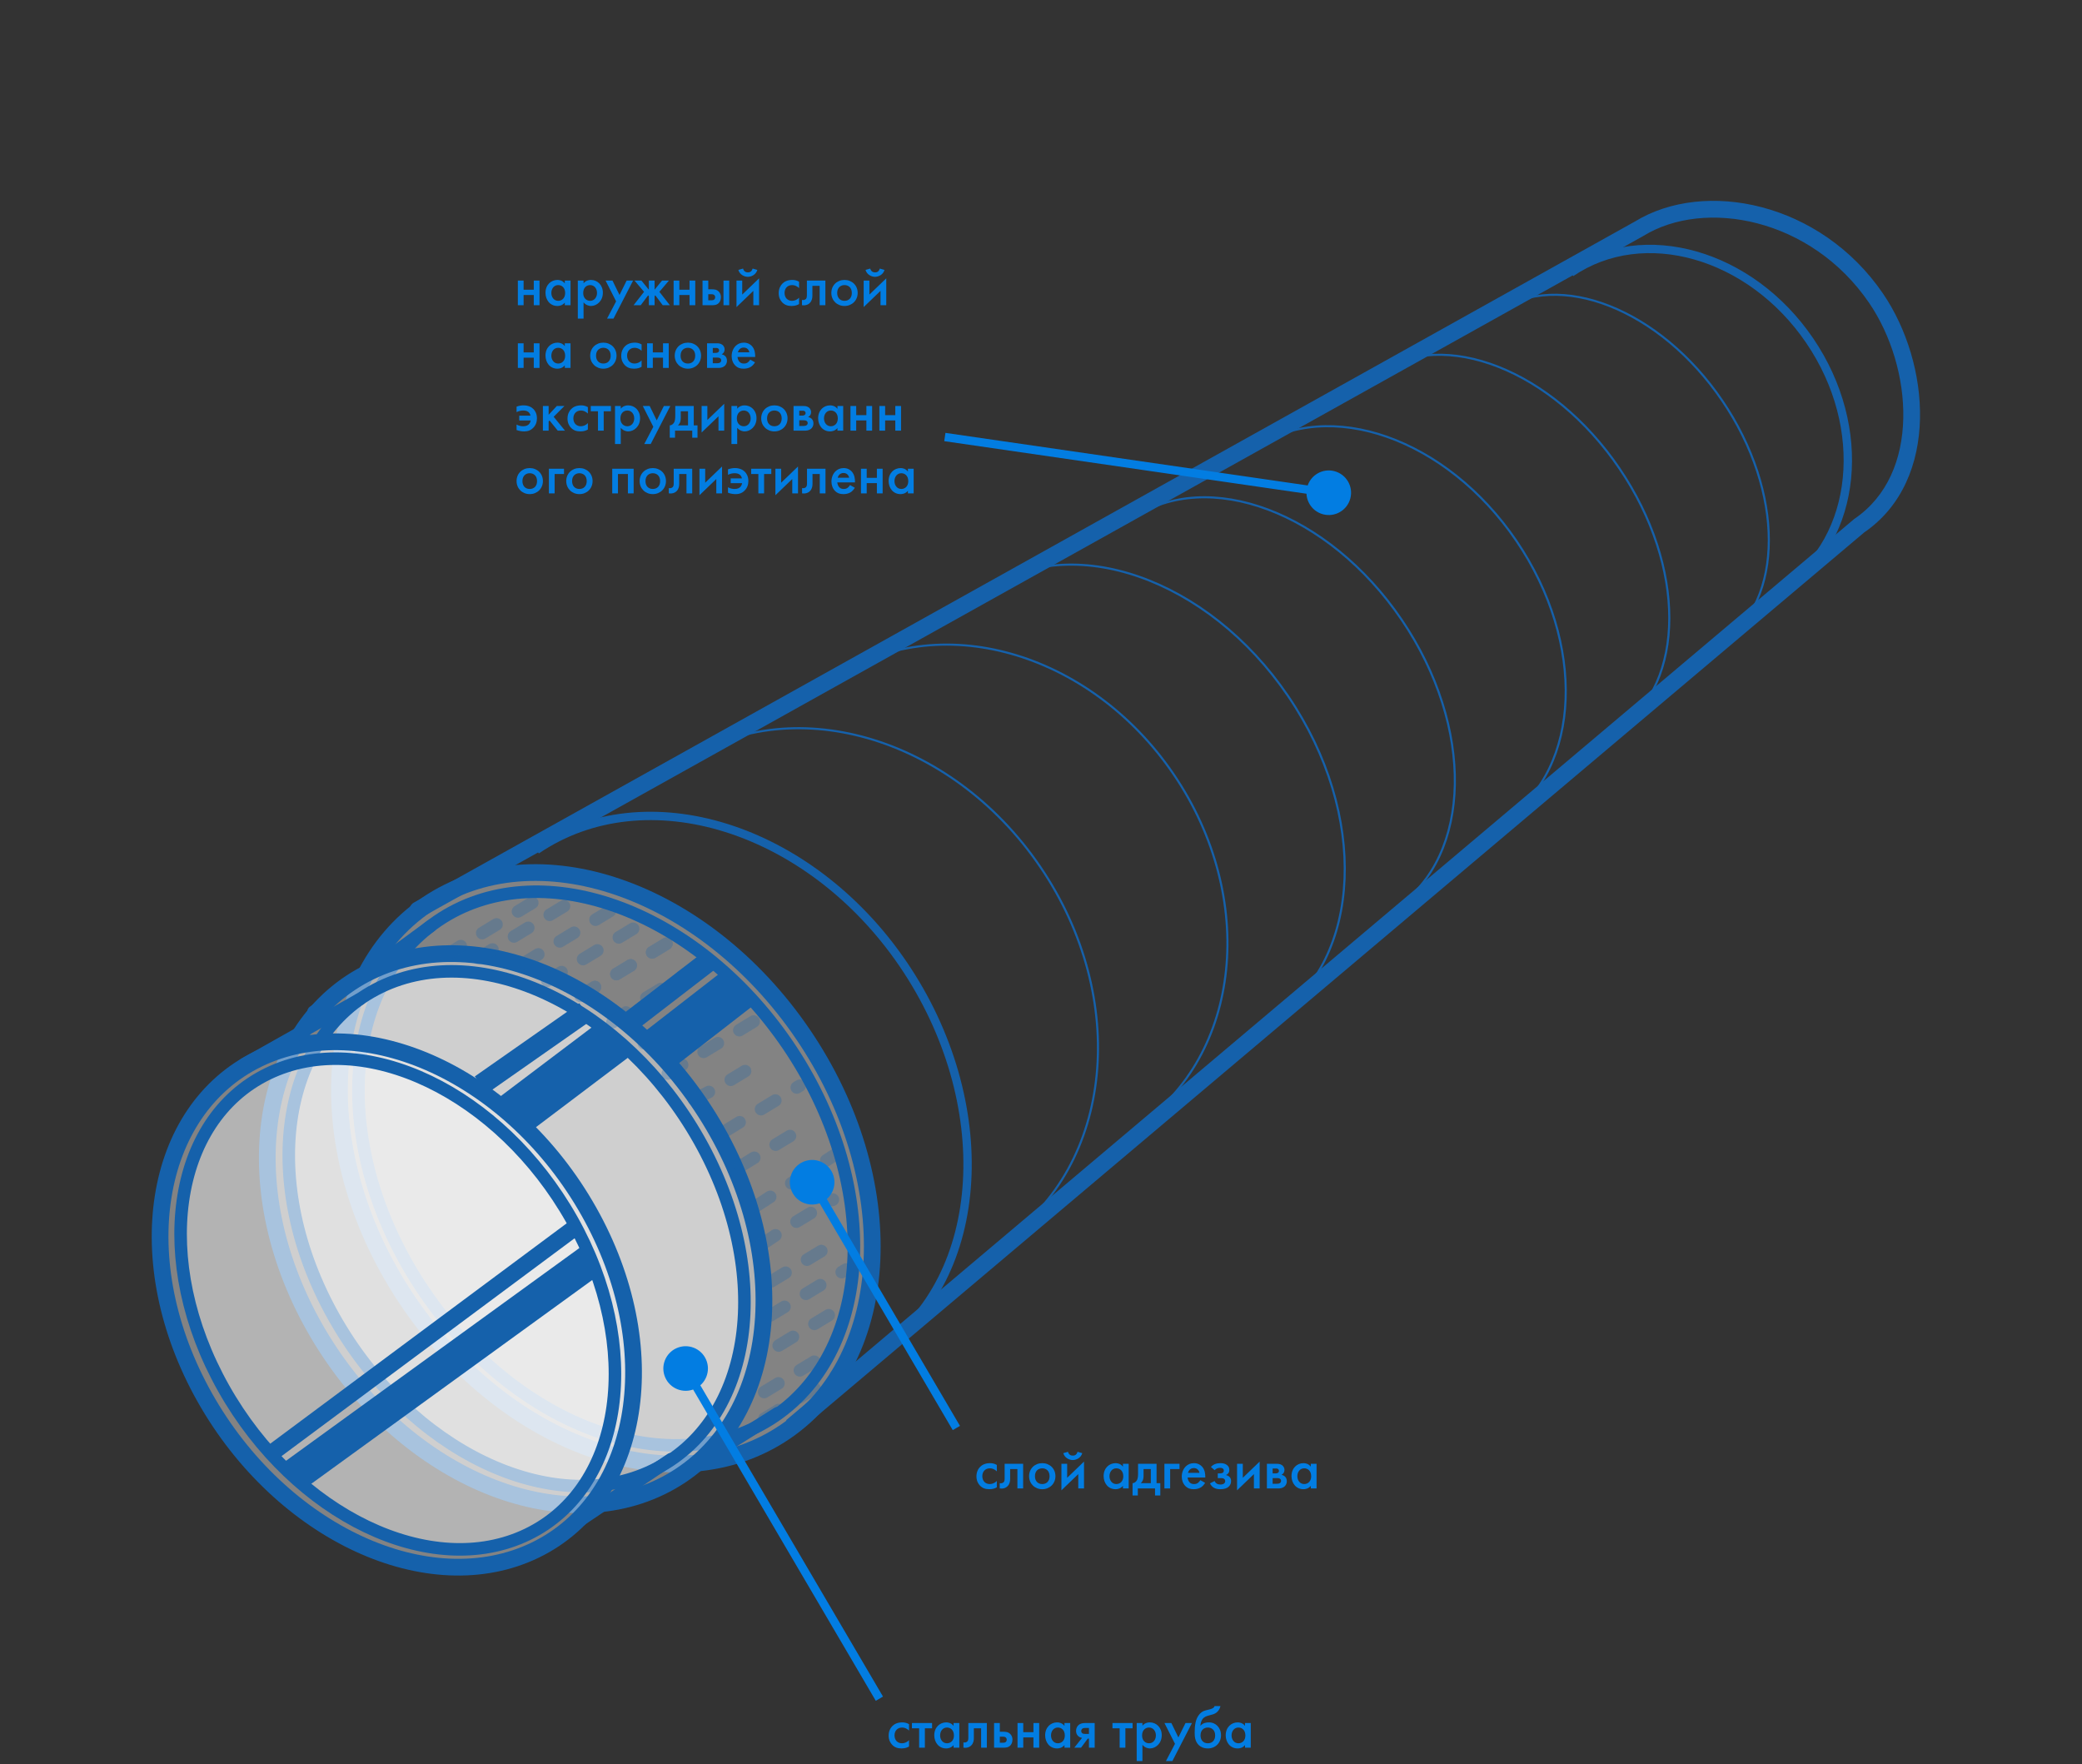 <svg width="498" height="422" viewBox="0 0 498 422" fill="none" xmlns="http://www.w3.org/2000/svg">
<rect x="0" y="0" width="498" height="422" fill="#333333" stroke="none"/>
<path d="M187.802 342.46C213.834 324.75 215.739 282.172 192.056 247.36C168.373 212.548 128.07 198.684 102.038 216.394C76.005 234.104 74.101 276.682 97.784 311.494C121.467 346.306 161.769 360.17 187.802 342.46Z" fill="#FBFBFB" fill-opacity="0.4" stroke="#1561AB" stroke-width="4" stroke-miterlimit="10"/>
<path d="M185.291 338.725C209.286 322.401 210.695 282.648 188.44 249.933C166.184 217.219 128.69 203.932 104.695 220.256C80.7 236.58 79.291 276.333 101.546 309.048C123.802 341.762 161.296 355.049 185.291 338.725Z" stroke="#1561AB" stroke-width="3" stroke-miterlimit="10"/>
<path d="M158.069 355.619C184.678 342.723 190.695 304.68 171.509 270.647C152.323 236.614 115.2 219.479 88.591 232.375C61.983 245.271 55.966 283.314 75.152 317.347C94.337 351.38 131.461 368.515 158.069 355.619Z" fill="#FBFBFB" fill-opacity="0.4" stroke="#1561AB" stroke-width="4" stroke-miterlimit="10"/>
<path d="M156.147 351.669C180.272 339.977 185.244 304.626 167.252 272.711C149.26 240.796 115.117 224.402 90.992 236.094C66.867 247.786 61.896 283.137 79.888 315.052C97.88 346.968 132.022 363.362 156.147 351.669Z" fill="#FBFBFB" fill-opacity="0.4" stroke="#1561AB" stroke-width="3" stroke-miterlimit="10"/>
<path d="M128.032 370.741C153.397 358.448 159.133 322.184 140.844 289.742C122.555 257.3 87.167 240.966 61.802 253.259C36.438 265.552 30.702 301.816 48.991 334.258C67.28 366.7 102.668 383.034 128.032 370.741Z" fill="#FBFBFB" fill-opacity="0.4" stroke="#1561AB" stroke-width="4" stroke-miterlimit="10"/>
<path d="M126.2 366.976C149.197 355.831 153.937 322.132 136.786 291.709C119.635 261.285 87.088 245.658 64.091 256.803C41.094 267.949 36.354 301.647 53.505 332.071C70.656 362.494 103.203 378.122 126.2 366.976Z" fill="#FBFBFB" fill-opacity="0.4" stroke="#1561AB" stroke-width="3" stroke-miterlimit="10"/>
<path d="M70.651 347.762L67.413 350.11L72.11 356.586L75.348 354.238L70.651 347.762ZM140.848 306.738L144.086 304.39L139.39 297.914L136.151 300.262L140.848 306.738ZM75.348 354.238L140.848 306.738L136.151 300.262L70.651 347.762L75.348 354.238Z" fill="#1561AB"/>
<mask id="mask0_134_2322" style="mask-type:alpha" maskUnits="userSpaceOnUse" x="89" y="209" width="132" height="142">
<path d="M200.278 343.346C224.916 327.987 224.561 287.15 199.485 252.136C174.409 217.121 134.109 201.187 109.471 216.547C84.834 231.906 85.189 272.742 110.264 307.757C135.34 342.772 175.641 358.706 200.278 343.346Z" fill="#FBFBFB" fill-opacity="0.26" stroke="#1561AB" stroke-width="3" stroke-miterlimit="10"/>
</mask>
<g mask="url(#mask0_134_2322)">
<path d="M106.795 228.357L117.327 221.973L127.86 215.59" stroke="#1561AB" stroke-width="3" stroke-linecap="round" stroke-linejoin="round" stroke-dasharray="4 6"/>
<path d="M114.382 229.167L124.914 222.783L135.447 216.4" stroke="#1561AB" stroke-width="3" stroke-linecap="round" stroke-linejoin="round" stroke-dasharray="4 6"/>
<path d="M125.341 230.337L135.873 223.954L146.406 217.571" stroke="#1561AB" stroke-width="3" stroke-linecap="round" stroke-linejoin="round" stroke-dasharray="4 6"/>
<path d="M130.912 234.572L141.444 228.189L151.977 221.806" stroke="#1561AB" stroke-width="3" stroke-linecap="round" stroke-linejoin="round" stroke-dasharray="4 6"/>
<path d="M138.884 238.154L149.416 231.771L159.948 225.387" stroke="#1561AB" stroke-width="3" stroke-linecap="round" stroke-linejoin="round" stroke-dasharray="4 6"/>
<path d="M138.884 238.154L149.416 231.771L159.948 225.387" stroke="#1561AB" stroke-width="3" stroke-linecap="round" stroke-linejoin="round" stroke-dasharray="4 6"/>
<path d="M146.5 244.5L154.53 238.687L165.062 232.304" stroke="#1561AB" stroke-width="3" stroke-linecap="round" stroke-linejoin="round" stroke-dasharray="4 6"/>
<path d="M154 249.501L161.2 244.86L171.733 238.477" stroke="#1561AB" stroke-width="3" stroke-linecap="round" stroke-linejoin="round" stroke-dasharray="4 6"/>
<path d="M159.739 256.762L170.272 250.379L180.804 243.996" stroke="#1561AB" stroke-width="3" stroke-linecap="round" stroke-linejoin="round" stroke-dasharray="4 6"/>
<path d="M166 263L172.398 259.707L182.931 253.324" stroke="#1561AB" stroke-width="3" stroke-linecap="round" stroke-linejoin="round" stroke-dasharray="4 6"/>
<path d="M173.499 270.5L180.754 266.06L191.287 259.677" stroke="#1561AB" stroke-width="3" stroke-linecap="round" stroke-linejoin="round" stroke-dasharray="4 6"/>
<path d="M177 279L182.881 275.388L193.414 269.005" stroke="#1561AB" stroke-width="3" stroke-linecap="round" stroke-linejoin="round" stroke-dasharray="4 6"/>
<path d="M180.875 288.445L190.437 282.223L199.999 276" stroke="#1561AB" stroke-width="3" stroke-linecap="round" stroke-linejoin="round" stroke-dasharray="4 6"/>
<path d="M182.159 297.683L188.691 293.3L199.223 286.916" stroke="#1561AB" stroke-width="3" stroke-linecap="round" stroke-linejoin="round" stroke-dasharray="4 6"/>
<path d="M184.481 306.468L192.916 301.356L201.35 296.244" stroke="#1561AB" stroke-width="3" stroke-linecap="round" stroke-linejoin="round" stroke-dasharray="4 6"/>
<path d="M184.226 314.634L193.301 309.134L202.376 303.634" stroke="#1561AB" stroke-width="3" stroke-linecap="round" stroke-linejoin="round" stroke-dasharray="4 6"/>
<path d="M186.252 321.819L194.471 316.839L202.689 311.858" stroke="#1561AB" stroke-width="3" stroke-linecap="round" stroke-linejoin="round" stroke-dasharray="4 6"/>
<path d="M182.778 332.939L190.37 328.337L197.963 323.736" stroke="#1561AB" stroke-width="3" stroke-linecap="round" stroke-linejoin="round" stroke-dasharray="4 6"/>
<path d="M182.834 339.315L193.366 332.932L203.899 326.549" stroke="#1561AB" stroke-width="3" stroke-linecap="round" stroke-linejoin="round" stroke-dasharray="4 6"/>
</g>
<path d="M210.254 323.258C236.354 305.502 238.395 263.478 216.046 230.627C193.698 197.777 154.423 185.54 128.323 203.296" stroke="#1561AB" stroke-width="2" stroke-miterlimit="10"/>
<path d="M240.03 296.687C266.302 278.814 270.244 238.815 248.835 207.347C227.427 175.878 188.775 164.856 162.504 182.729" stroke="#1561AB" stroke-width="0.5" stroke-miterlimit="10"/>
<path d="M272.061 269.368C296.952 252.434 300.832 214.749 280.727 185.197C260.622 155.644 224.146 145.415 199.255 162.348" stroke="#1561AB" stroke-width="0.5" stroke-miterlimit="10"/>
<path d="M304.998 243.397C325.927 229.159 327.327 194.737 308.126 166.513C288.925 138.289 256.394 126.952 235.465 141.189" stroke="#1561AB" stroke-width="0.5" stroke-miterlimit="10"/>
<path d="M334.041 217.004C352.168 204.672 352.704 173.863 335.238 148.189C317.772 122.516 288.919 111.701 270.792 124.033" stroke="#1561AB" stroke-width="0.5" stroke-miterlimit="10"/>
<path d="M360.216 195.963C378.265 183.685 379.379 153.861 362.704 129.35C346.029 104.84 317.88 94.924 299.832 107.203" stroke="#1561AB" stroke-width="0.5" stroke-miterlimit="10"/>
<path d="M387.22 174.303C403.263 163.389 403.312 135.496 387.33 112.004C371.347 88.511 345.386 78.314 329.343 89.228" stroke="#1561AB" stroke-width="0.5" stroke-miterlimit="10"/>
<path d="M411.912 153.767C426.807 143.634 426.819 117.687 411.938 95.814C397.057 73.94 372.919 64.423 358.024 74.556" stroke="#1561AB" stroke-width="0.5" stroke-miterlimit="10"/>
<path d="M427.024 140.576C444.411 128.748 447.029 102.288 432.871 81.476C418.712 60.664 393.14 53.382 375.752 65.211" stroke="#1561AB" stroke-width="2" stroke-miterlimit="10"/>
<path d="M448.78 71.39L450.433 70.265L448.78 71.39ZM444.695 125.746L443.57 124.092L443.484 124.151L443.405 124.217L444.695 125.746ZM392.034 54.728L393.008 56.474L393.046 56.453L393.083 56.431L392.034 54.728ZM98.985 215.88C98.021 216.418 97.675 217.636 98.213 218.601C98.751 219.565 99.969 219.911 100.934 219.373L98.985 215.88ZM447.126 72.515C452.32 80.149 455.47 90.408 455.25 100.12C455.03 109.814 451.477 118.713 443.57 124.092L445.82 127.4C455.095 121.09 459.009 110.786 459.249 100.211C459.488 89.654 456.09 78.579 450.433 70.265L447.126 72.515ZM393.083 56.431C407.734 47.408 433.236 52.097 447.126 72.515L450.433 70.265C435.533 48.362 407.735 42.709 390.985 53.025L393.083 56.431ZM100.934 219.373L393.008 56.474L391.06 52.981L98.985 215.88L100.934 219.373ZM443.405 124.217L188.033 339.68L190.613 342.737L445.985 127.275L443.405 124.217Z" fill="#1561AB"/>
<path d="M122.5 267L146.999 248.5" stroke="#1561AB" stroke-width="11" stroke-miterlimit="10"/>
<path d="M115 259.5L139.999 242" stroke="#1561AB" stroke-width="5" stroke-miterlimit="10"/>
<path d="M156.391 252L166.695 244L177 236" stroke="#1561AB" stroke-width="11" stroke-miterlimit="10"/>
<path d="M149.872 245L169.999 229.5" stroke="#1561AB" stroke-width="5" stroke-miterlimit="10"/>
<path d="M64.35 348L136.999 294" stroke="#1561AB" stroke-width="4" stroke-miterlimit="10"/>
<path d="M75 242L103 221.5" stroke="#1561AB" stroke-width="3" stroke-linecap="round"/>
<path d="M58.5 254.5L86 239" stroke="#1561AB" stroke-width="3" stroke-linecap="round"/>
<path d="M131.5 368.5L160.5 349" stroke="#1561AB" stroke-width="3" stroke-linecap="round"/>
<path d="M167 350L186 338" stroke="#1561AB" stroke-width="3" stroke-linecap="round"/>
<path d="M166.14 332.2C168.838 331.017 170.067 327.872 168.885 325.174C167.702 322.476 164.557 321.248 161.859 322.43C159.161 323.612 157.933 326.758 159.115 329.456C160.297 332.153 163.443 333.382 166.14 332.2ZM211.207 405.778L164.862 326.809L163.137 327.821L209.482 406.791L211.207 405.778Z" fill="#027DE2"/>
<path d="M217.432 412.372C216.802 412.022 216.27 411.952 215.822 411.952C214.66 411.952 213.918 412.358 213.456 412.82C213.022 413.254 212.56 413.996 212.56 415.102C212.56 416.18 212.98 416.88 213.4 417.314C213.96 417.902 214.66 418.182 215.64 418.182C216.55 418.182 217.096 417.93 217.432 417.72L217.432 416.194C216.956 416.726 216.298 416.95 215.738 416.95C215.234 416.95 214.8 416.768 214.492 416.474C214.226 416.208 213.96 415.746 213.96 415.06C213.96 414.402 214.212 413.954 214.464 413.702C214.716 413.45 215.122 413.184 215.766 413.184C216.186 413.184 216.802 413.296 217.432 413.912L217.432 412.372ZM222.944 413.366L222.944 412.106L218.128 412.106L218.128 413.366L219.85 413.366L219.85 418L221.222 418L221.222 413.366L222.944 413.366ZM228.09 412.792C227.53 412.064 226.774 411.952 226.34 411.952C224.786 411.952 223.47 413.128 223.47 415.046C223.47 416.67 224.506 418.182 226.326 418.182C226.746 418.182 227.488 418.084 228.09 417.384L228.09 418L229.462 418L229.462 412.106L228.09 412.106L228.09 412.792ZM226.508 413.184C227.376 413.184 228.174 413.8 228.174 415.088C228.174 416.32 227.376 416.95 226.508 416.95C225.514 416.95 224.87 416.096 224.87 415.074C224.87 414.024 225.514 413.184 226.508 413.184ZM236.046 412.106L231.622 412.106L231.622 415.704C231.622 415.928 231.594 416.25 231.412 416.474C231.23 416.684 230.852 416.838 230.446 416.74L230.446 418C231.076 418.098 231.846 417.986 232.378 417.398C232.868 416.866 232.938 416.208 232.938 415.704L232.938 413.366L234.674 413.366L234.674 418L236.046 418L236.046 412.106ZM237.778 418L239.92 418C240.508 418 241.124 418 241.642 417.496C241.908 417.23 242.174 416.768 242.174 416.082C242.174 415.732 242.104 415.228 241.712 414.794C241.18 414.206 240.508 414.192 239.934 414.192L239.15 414.192L239.15 412.106L237.778 412.106L237.778 418ZM239.15 416.824L239.15 415.368L239.794 415.368C240.004 415.368 240.284 415.368 240.508 415.508C240.676 415.62 240.802 415.802 240.802 416.096C240.802 416.46 240.592 416.628 240.494 416.698C240.312 416.81 240.046 416.824 239.78 416.824L239.15 416.824ZM243.384 418L244.756 418L244.756 415.55L247.192 415.55L247.192 418L248.564 418L248.564 412.106L247.192 412.106L247.192 414.29L244.756 414.29L244.756 412.106L243.384 412.106L243.384 418ZM254.614 412.792C254.054 412.064 253.298 411.952 252.864 411.952C251.31 411.952 249.994 413.128 249.994 415.046C249.994 416.67 251.03 418.182 252.85 418.182C253.27 418.182 254.012 418.084 254.614 417.384L254.614 418L255.986 418L255.986 412.106L254.614 412.106L254.614 412.792ZM253.032 413.184C253.9 413.184 254.698 413.8 254.698 415.088C254.698 416.32 253.9 416.95 253.032 416.95C252.038 416.95 251.394 416.096 251.394 415.074C251.394 414.024 252.038 413.184 253.032 413.184ZM256.969 418L258.579 418L260.189 415.83L260.469 415.83L260.469 418L261.841 418L261.841 412.106L259.643 412.106C259.041 412.106 258.439 412.162 257.935 412.638C257.473 413.072 257.389 413.618 257.389 413.996C257.389 414.416 257.501 414.85 257.879 415.214C258.103 415.424 258.425 415.606 258.817 415.662L256.969 418ZM260.469 414.71L259.657 414.71C259.321 414.71 259.069 414.682 258.901 414.57C258.761 414.472 258.621 414.29 258.621 413.996C258.621 413.73 258.775 413.52 258.957 413.408C259.153 413.296 259.405 413.282 259.671 413.282L260.469 413.282L260.469 414.71ZM270.905 413.366L270.905 412.106L266.089 412.106L266.089 413.366L267.811 413.366L267.811 418L269.183 418L269.183 413.366L270.905 413.366ZM273.261 417.314C273.877 418.07 274.703 418.182 275.025 418.182C276.425 418.182 277.881 417.006 277.881 415.018C277.881 413.142 276.565 411.952 275.011 411.952C274.423 411.952 273.765 412.148 273.261 412.75L273.261 412.106L271.889 412.106L271.889 421.206L273.261 421.206L273.261 417.314ZM274.843 413.184C275.837 413.184 276.481 414.024 276.481 415.074C276.481 416.096 275.837 416.95 274.843 416.95C273.975 416.95 273.177 416.32 273.177 415.088C273.177 413.8 273.975 413.184 274.843 413.184ZM278.879 421.206L280.419 421.206L285.109 412.106L283.569 412.106L281.861 415.55L280.181 412.106L278.529 412.106L281.049 417.076L278.879 421.206ZM290.519 408.06C290.449 408.298 290.253 408.62 289.399 408.83L288.419 409.068C287.621 409.264 287.089 409.684 286.655 410.328C285.983 411.308 285.759 412.61 285.759 414.374C285.759 415.186 285.787 416.488 286.753 417.398C287.159 417.79 287.873 418.182 288.909 418.182C290.687 418.182 292.059 416.88 292.059 415.032C292.059 414.08 291.709 413.31 291.205 412.792C290.715 412.288 290.043 411.952 289.147 411.952C288.573 411.952 287.663 412.078 287.145 412.778L287.131 412.778C287.145 412.302 287.299 411.616 287.621 411.182C288.041 410.608 288.601 410.454 289.147 410.3L290.071 410.048C291.023 409.782 291.723 409.026 291.919 408.06L290.519 408.06ZM288.909 416.95C287.831 416.95 287.159 416.208 287.159 415.074C287.159 413.73 288.041 413.184 288.909 413.184C289.777 413.184 290.659 413.73 290.659 415.074C290.659 416.208 289.987 416.95 288.909 416.95ZM297.803 412.792C297.243 412.064 296.487 411.952 296.053 411.952C294.499 411.952 293.183 413.128 293.183 415.046C293.183 416.67 294.219 418.182 296.039 418.182C296.459 418.182 297.201 418.084 297.803 417.384L297.803 418L299.175 418L299.175 412.106L297.803 412.106L297.803 412.792ZM296.221 413.184C297.089 413.184 297.887 413.8 297.887 415.088C297.887 416.32 297.089 416.95 296.221 416.95C295.227 416.95 294.583 416.096 294.583 415.074C294.583 414.024 295.227 413.184 296.221 413.184Z" fill="#027DE2"/>
<path d="M196.399 287.648C199.097 286.466 200.326 283.32 199.143 280.622C197.961 277.925 194.815 276.696 192.118 277.878C189.42 279.061 188.191 282.206 189.374 284.904C190.556 287.602 193.701 288.83 196.399 287.648ZM229.616 341.036L195.121 282.257L193.396 283.269L227.891 342.049L229.616 341.036Z" fill="#027DE2"/>
<path d="M312.68 116.47C311.918 119.316 313.606 122.24 316.452 123.002C319.297 123.765 322.221 122.076 322.983 119.231C323.746 116.386 322.057 113.462 319.212 112.699C316.367 111.937 313.443 113.625 312.68 116.47ZM225.856 105.512L317.688 118.84L317.976 116.861L226.144 103.533L225.856 105.512Z" fill="#027DE2"/>
<path d="M238.432 350.372C237.802 350.022 237.27 349.952 236.822 349.952C235.66 349.952 234.918 350.358 234.456 350.82C234.022 351.254 233.56 351.996 233.56 353.102C233.56 354.18 233.98 354.88 234.4 355.314C234.96 355.902 235.66 356.182 236.64 356.182C237.55 356.182 238.096 355.93 238.432 355.72L238.432 354.194C237.956 354.726 237.298 354.95 236.738 354.95C236.234 354.95 235.8 354.768 235.492 354.474C235.226 354.208 234.96 353.746 234.96 353.06C234.96 352.402 235.212 351.954 235.464 351.702C235.716 351.45 236.122 351.184 236.766 351.184C237.186 351.184 237.802 351.296 238.432 351.912L238.432 350.372ZM244.728 350.106L240.304 350.106L240.304 353.704C240.304 353.928 240.276 354.25 240.094 354.474C239.912 354.684 239.534 354.838 239.128 354.74L239.128 356C239.758 356.098 240.528 355.986 241.06 355.398C241.55 354.866 241.62 354.208 241.62 353.704L241.62 351.366L243.356 351.366L243.356 356L244.728 356L244.728 350.106ZM249.302 349.952C247.524 349.952 246.152 351.24 246.152 353.06C246.152 354.866 247.524 356.182 249.302 356.182C251.08 356.182 252.452 354.866 252.452 353.06C252.452 351.24 251.08 349.952 249.302 349.952ZM249.302 354.95C248.224 354.95 247.552 354.208 247.552 353.074C247.552 351.73 248.434 351.184 249.302 351.184C250.17 351.184 251.052 351.73 251.052 353.074C251.052 354.208 250.38 354.95 249.302 354.95ZM253.884 350.106L253.884 356.448L257.916 352.57L257.916 356L259.288 356L259.288 349.574L255.256 353.452L255.256 350.106L253.884 350.106ZM254.332 347.558C254.654 348.72 255.802 349.21 256.6 349.21C257.398 349.21 258.546 348.72 258.868 347.558L257.748 347.236C257.552 347.866 257.202 348.146 256.6 348.146C256.264 348.146 255.69 348.048 255.452 347.236L254.332 347.558ZM268.6 350.792C268.04 350.064 267.284 349.952 266.85 349.952C265.296 349.952 263.98 351.128 263.98 353.046C263.98 354.67 265.016 356.182 266.836 356.182C267.256 356.182 267.998 356.084 268.6 355.384L268.6 356L269.972 356L269.972 350.106L268.6 350.106L268.6 350.792ZM267.018 351.184C267.886 351.184 268.684 351.8 268.684 353.088C268.684 354.32 267.886 354.95 267.018 354.95C266.024 354.95 265.38 354.096 265.38 353.074C265.38 352.024 266.024 351.184 267.018 351.184ZM272.216 350.106L272.216 352.416C272.216 353.13 272.146 353.606 271.978 353.97C271.796 354.334 271.432 354.712 270.9 354.74L270.9 357.68L272.16 357.68L272.16 356L276.276 356L276.276 357.68L277.536 357.68L277.536 354.74L276.64 354.74L276.64 350.106L272.216 350.106ZM275.268 354.74L272.846 354.74C273.21 354.46 273.532 353.956 273.532 352.934L273.532 351.366L275.268 351.366L275.268 354.74ZM278.52 356L279.892 356L279.892 351.366L282.132 351.366L282.132 350.106L278.52 350.106L278.52 356ZM287.107 354.012C286.981 354.236 286.799 354.474 286.561 354.656C286.281 354.866 286.001 354.95 285.623 354.95C285.287 354.95 284.895 354.894 284.573 354.572C284.279 354.278 284.097 353.802 284.069 353.382L288.297 353.382L288.297 353.214C288.297 352.598 288.227 351.506 287.471 350.722C287.121 350.358 286.519 349.952 285.581 349.952C284.741 349.952 284.097 350.26 283.607 350.75C282.991 351.38 282.669 352.262 282.669 353.172C282.669 354.054 282.977 354.866 283.537 355.426C284.097 355.986 284.741 356.182 285.525 356.182C286.155 356.182 286.785 356.042 287.261 355.734C287.639 355.496 288.003 355.104 288.255 354.656L287.107 354.012ZM284.167 352.262C284.237 351.968 284.391 351.688 284.587 351.506C284.769 351.324 285.077 351.128 285.553 351.128C286.001 351.128 286.295 351.296 286.477 351.464C286.687 351.66 286.841 351.94 286.897 352.262L284.167 352.262ZM290.529 351.632C290.697 351.45 290.879 351.324 291.047 351.24C291.313 351.114 291.537 351.072 291.817 351.072C291.999 351.072 292.279 351.086 292.475 351.226C292.601 351.31 292.727 351.478 292.727 351.73C292.727 352.024 292.587 352.164 292.475 352.248C292.307 352.36 291.999 352.402 291.803 352.402L291.285 352.402L291.285 353.522L291.901 353.522C292.237 353.522 292.643 353.522 292.881 353.774C292.993 353.886 293.063 354.054 293.063 354.25C293.063 354.446 292.979 354.628 292.853 354.768C292.601 355.02 292.153 355.062 291.915 355.062C291.593 355.062 291.271 354.992 291.033 354.838C290.809 354.698 290.627 354.46 290.515 354.222L289.423 354.782C289.647 355.3 290.011 355.636 290.347 355.832C290.879 356.14 291.467 356.182 291.887 356.182C292.839 356.182 293.497 355.972 293.959 355.51C294.295 355.174 294.463 354.754 294.463 354.208C294.463 353.914 294.393 353.536 294.085 353.228C293.875 353.018 293.553 352.864 293.231 352.794C293.399 352.724 293.609 352.612 293.791 352.374C294.001 352.108 294.043 351.856 294.043 351.562C294.043 351.058 293.875 350.68 293.427 350.358C292.951 350.022 292.433 349.952 291.929 349.952C291.551 349.952 291.033 349.994 290.543 350.204C290.137 350.386 289.843 350.624 289.647 350.862L290.529 351.632ZM295.897 350.106L295.897 356.448L299.929 352.57L299.929 356L301.301 356L301.301 349.574L297.269 353.452L297.269 350.106L295.897 350.106ZM303.034 350.106L303.034 356L305.792 356C306.058 356 306.66 355.972 307.15 355.608C307.444 355.384 307.794 354.978 307.794 354.264C307.794 353.732 307.598 353.368 307.332 353.13C307.108 352.934 306.814 352.794 306.534 352.738C307.01 352.5 307.234 352.066 307.234 351.59C307.234 350.974 306.898 350.624 306.688 350.456C306.24 350.12 305.694 350.106 305.344 350.106L303.034 350.106ZM304.406 352.402L304.406 351.226L305.078 351.226C305.288 351.226 305.498 351.212 305.68 351.338C305.82 351.436 305.918 351.59 305.918 351.8C305.918 351.94 305.876 352.136 305.652 352.276C305.61 352.304 305.428 352.402 305.106 352.402L304.406 352.402ZM304.406 354.88L304.406 353.522L305.47 353.522C305.666 353.522 305.946 353.536 306.156 353.676C306.296 353.76 306.422 353.928 306.422 354.194C306.422 354.46 306.268 354.628 306.142 354.712C305.932 354.852 305.652 354.88 305.428 354.88L304.406 354.88ZM313.539 350.792C312.979 350.064 312.223 349.952 311.789 349.952C310.235 349.952 308.919 351.128 308.919 353.046C308.919 354.67 309.955 356.182 311.775 356.182C312.195 356.182 312.937 356.084 313.539 355.384L313.539 356L314.911 356L314.911 350.106L313.539 350.106L313.539 350.792ZM311.957 351.184C312.825 351.184 313.623 351.8 313.623 353.088C313.623 354.32 312.825 354.95 311.957 354.95C310.963 354.95 310.319 354.096 310.319 353.074C310.319 352.024 310.963 351.184 311.957 351.184Z" fill="#027DE2"/>
<path d="M123.868 73L125.24 73L125.24 70.55L127.676 70.55L127.676 73L129.048 73L129.048 67.106L127.676 67.106L127.676 69.29L125.24 69.29L125.24 67.106L123.868 67.106L123.868 73ZM135.098 67.792C134.538 67.064 133.782 66.952 133.348 66.952C131.794 66.952 130.478 68.128 130.478 70.046C130.478 71.67 131.514 73.182 133.334 73.182C133.754 73.182 134.496 73.084 135.098 72.384L135.098 73L136.47 73L136.47 67.106L135.098 67.106L135.098 67.792ZM133.516 68.184C134.384 68.184 135.182 68.8 135.182 70.088C135.182 71.32 134.384 71.95 133.516 71.95C132.522 71.95 131.878 71.096 131.878 70.074C131.878 69.024 132.522 68.184 133.516 68.184ZM139.582 72.314C140.198 73.07 141.024 73.182 141.346 73.182C142.746 73.182 144.202 72.006 144.202 70.018C144.202 68.142 142.886 66.952 141.332 66.952C140.744 66.952 140.086 67.148 139.582 67.75L139.582 67.106L138.21 67.106L138.21 76.206L139.582 76.206L139.582 72.314ZM141.164 68.184C142.158 68.184 142.802 69.024 142.802 70.074C142.802 71.096 142.158 71.95 141.164 71.95C140.296 71.95 139.498 71.32 139.498 70.088C139.498 68.8 140.296 68.184 141.164 68.184ZM145.2 76.206L146.74 76.206L151.43 67.106L149.89 67.106L148.182 70.55L146.502 67.106L144.85 67.106L147.37 72.076L145.2 76.206ZM155.202 67.106L155.202 69.29L153.424 67.106L151.772 67.106L154.054 69.794L151.548 73L153.256 73L155.034 70.634L155.202 70.83L155.202 73L156.574 73L156.574 70.83L156.742 70.634L158.52 73L160.228 73L157.722 69.794L160.004 67.106L158.352 67.106L156.574 69.29L156.574 67.106L155.202 67.106ZM161.124 73L162.496 73L162.496 70.55L164.932 70.55L164.932 73L166.304 73L166.304 67.106L164.932 67.106L164.932 69.29L162.496 69.29L162.496 67.106L161.124 67.106L161.124 73ZM168.042 73L170.184 73C170.772 73 171.388 73 171.906 72.496C172.172 72.23 172.438 71.768 172.438 71.082C172.438 70.732 172.368 70.228 171.976 69.794C171.444 69.206 170.772 69.192 170.198 69.192L169.414 69.192L169.414 67.106L168.042 67.106L168.042 73ZM169.414 71.824L169.414 70.368L170.058 70.368C170.268 70.368 170.548 70.368 170.772 70.508C170.94 70.62 171.066 70.802 171.066 71.096C171.066 71.46 170.856 71.628 170.758 71.698C170.576 71.81 170.31 71.824 170.044 71.824L169.414 71.824ZM173.054 73L174.426 73L174.426 67.106L173.054 67.106L173.054 73ZM176.163 67.106L176.163 73.448L180.195 69.57L180.195 73L181.567 73L181.567 66.574L177.535 70.452L177.535 67.106L176.163 67.106ZM176.611 64.558C176.933 65.72 178.081 66.21 178.879 66.21C179.677 66.21 180.825 65.72 181.147 64.558L180.027 64.236C179.831 64.866 179.481 65.146 178.879 65.146C178.543 65.146 177.969 65.048 177.731 64.236L176.611 64.558ZM191.131 67.372C190.501 67.022 189.969 66.952 189.521 66.952C188.359 66.952 187.617 67.358 187.155 67.82C186.721 68.254 186.259 68.996 186.259 70.102C186.259 71.18 186.679 71.88 187.099 72.314C187.659 72.902 188.359 73.182 189.339 73.182C190.249 73.182 190.795 72.93 191.131 72.72L191.131 71.194C190.655 71.726 189.997 71.95 189.437 71.95C188.933 71.95 188.499 71.768 188.191 71.474C187.925 71.208 187.659 70.746 187.659 70.06C187.659 69.402 187.911 68.954 188.163 68.702C188.415 68.45 188.821 68.184 189.465 68.184C189.885 68.184 190.501 68.296 191.131 68.912L191.131 67.372ZM197.427 67.106L193.003 67.106L193.003 70.704C193.003 70.928 192.975 71.25 192.793 71.474C192.611 71.684 192.233 71.838 191.827 71.74L191.827 73C192.457 73.098 193.227 72.986 193.759 72.398C194.249 71.866 194.319 71.208 194.319 70.704L194.319 68.366L196.055 68.366L196.055 73L197.427 73L197.427 67.106ZM202.001 66.952C200.223 66.952 198.851 68.24 198.851 70.06C198.851 71.866 200.223 73.182 202.001 73.182C203.779 73.182 205.151 71.866 205.151 70.06C205.151 68.24 203.779 66.952 202.001 66.952ZM202.001 71.95C200.923 71.95 200.251 71.208 200.251 70.074C200.251 68.73 201.133 68.184 202.001 68.184C202.869 68.184 203.751 68.73 203.751 70.074C203.751 71.208 203.079 71.95 202.001 71.95ZM206.583 67.106L206.583 73.448L210.615 69.57L210.615 73L211.987 73L211.987 66.574L207.955 70.452L207.955 67.106L206.583 67.106ZM207.031 64.558C207.353 65.72 208.501 66.21 209.299 66.21C210.097 66.21 211.245 65.72 211.567 64.558L210.447 64.236C210.251 64.866 209.901 65.146 209.299 65.146C208.963 65.146 208.389 65.048 208.151 64.236L207.031 64.558ZM123.868 88L125.24 88L125.24 85.55L127.676 85.55L127.676 88L129.048 88L129.048 82.106L127.676 82.106L127.676 84.29L125.24 84.29L125.24 82.106L123.868 82.106L123.868 88ZM135.098 82.792C134.538 82.064 133.782 81.952 133.348 81.952C131.794 81.952 130.478 83.128 130.478 85.046C130.478 86.67 131.514 88.182 133.334 88.182C133.754 88.182 134.496 88.084 135.098 87.384L135.098 88L136.47 88L136.47 82.106L135.098 82.106L135.098 82.792ZM133.516 83.184C134.384 83.184 135.182 83.8 135.182 85.088C135.182 86.32 134.384 86.95 133.516 86.95C132.522 86.95 131.878 86.096 131.878 85.074C131.878 84.024 132.522 83.184 133.516 83.184ZM144.319 81.952C142.541 81.952 141.169 83.24 141.169 85.06C141.169 86.866 142.541 88.182 144.319 88.182C146.097 88.182 147.469 86.866 147.469 85.06C147.469 83.24 146.097 81.952 144.319 81.952ZM144.319 86.95C143.241 86.95 142.569 86.208 142.569 85.074C142.569 83.73 143.451 83.184 144.319 83.184C145.187 83.184 146.069 83.73 146.069 85.074C146.069 86.208 145.397 86.95 144.319 86.95ZM153.465 82.372C152.835 82.022 152.303 81.952 151.855 81.952C150.693 81.952 149.951 82.358 149.489 82.82C149.055 83.254 148.593 83.996 148.593 85.102C148.593 86.18 149.013 86.88 149.433 87.314C149.993 87.902 150.693 88.182 151.673 88.182C152.583 88.182 153.129 87.93 153.465 87.72L153.465 86.194C152.989 86.726 152.331 86.95 151.771 86.95C151.267 86.95 150.833 86.768 150.525 86.474C150.259 86.208 149.993 85.746 149.993 85.06C149.993 84.402 150.245 83.954 150.497 83.702C150.749 83.45 151.155 83.184 151.799 83.184C152.219 83.184 152.835 83.296 153.465 83.912L153.465 82.372ZM154.78 88L156.152 88L156.152 85.55L158.588 85.55L158.588 88L159.96 88L159.96 82.106L158.588 82.106L158.588 84.29L156.152 84.29L156.152 82.106L154.78 82.106L154.78 88ZM164.54 81.952C162.762 81.952 161.39 83.24 161.39 85.06C161.39 86.866 162.762 88.182 164.54 88.182C166.318 88.182 167.69 86.866 167.69 85.06C167.69 83.24 166.318 81.952 164.54 81.952ZM164.54 86.95C163.462 86.95 162.79 86.208 162.79 85.074C162.79 83.73 163.672 83.184 164.54 83.184C165.408 83.184 166.29 83.73 166.29 85.074C166.29 86.208 165.618 86.95 164.54 86.95ZM169.122 82.106L169.122 88L171.88 88C172.146 88 172.748 87.972 173.238 87.608C173.532 87.384 173.882 86.978 173.882 86.264C173.882 85.732 173.686 85.368 173.42 85.13C173.196 84.934 172.902 84.794 172.622 84.738C173.098 84.5 173.322 84.066 173.322 83.59C173.322 82.974 172.986 82.624 172.776 82.456C172.328 82.12 171.782 82.106 171.432 82.106L169.122 82.106ZM170.494 84.402L170.494 83.226L171.166 83.226C171.376 83.226 171.586 83.212 171.768 83.338C171.908 83.436 172.006 83.59 172.006 83.8C172.006 83.94 171.964 84.136 171.74 84.276C171.698 84.304 171.516 84.402 171.194 84.402L170.494 84.402ZM170.494 86.88L170.494 85.522L171.558 85.522C171.754 85.522 172.034 85.536 172.244 85.676C172.384 85.76 172.51 85.928 172.51 86.194C172.51 86.46 172.356 86.628 172.23 86.712C172.02 86.852 171.74 86.88 171.516 86.88L170.494 86.88ZM179.445 86.012C179.319 86.236 179.137 86.474 178.899 86.656C178.619 86.866 178.339 86.95 177.961 86.95C177.625 86.95 177.233 86.894 176.911 86.572C176.617 86.278 176.435 85.802 176.407 85.382L180.635 85.382L180.635 85.214C180.635 84.598 180.565 83.506 179.809 82.722C179.459 82.358 178.857 81.952 177.919 81.952C177.079 81.952 176.435 82.26 175.945 82.75C175.329 83.38 175.007 84.262 175.007 85.172C175.007 86.054 175.315 86.866 175.875 87.426C176.435 87.986 177.079 88.182 177.863 88.182C178.493 88.182 179.123 88.042 179.599 87.734C179.977 87.496 180.341 87.104 180.593 86.656L179.445 86.012ZM176.505 84.262C176.575 83.968 176.729 83.688 176.925 83.506C177.107 83.324 177.415 83.128 177.891 83.128C178.339 83.128 178.633 83.296 178.815 83.464C179.025 83.66 179.179 83.94 179.235 84.262L176.505 84.262ZM123.56 98.562C124.162 98.268 124.666 98.184 125.17 98.184C125.52 98.184 125.968 98.24 126.304 98.478C126.556 98.646 126.808 98.968 126.892 99.416L124.204 99.416L124.204 100.564L126.934 100.564C126.878 100.914 126.724 101.25 126.5 101.474C126.304 101.67 125.912 101.95 125.17 101.95C124.792 101.95 124.204 101.908 123.56 101.544L123.56 102.846C124.204 103.098 124.862 103.182 125.366 103.182C126.318 103.182 127.004 102.888 127.564 102.3C128.18 101.67 128.432 100.9 128.432 100.046C128.432 98.954 127.998 98.24 127.578 97.82C127.158 97.4 126.402 96.952 125.226 96.952C124.722 96.952 124.134 97.036 123.56 97.26L123.56 98.562ZM129.856 97.106L129.856 103L131.228 103L131.228 100.802L131.452 100.578L133.412 103L135.148 103L132.432 99.682L135.008 97.106L133.188 97.106L131.228 99.206L131.228 97.106L129.856 97.106ZM140.614 97.372C139.984 97.022 139.452 96.952 139.004 96.952C137.842 96.952 137.1 97.358 136.638 97.82C136.204 98.254 135.742 98.996 135.742 100.102C135.742 101.18 136.162 101.88 136.582 102.314C137.142 102.902 137.842 103.182 138.822 103.182C139.732 103.182 140.278 102.93 140.614 102.72L140.614 101.194C140.138 101.726 139.48 101.95 138.92 101.95C138.416 101.95 137.982 101.768 137.674 101.474C137.408 101.208 137.142 100.746 137.142 100.06C137.142 99.402 137.394 98.954 137.646 98.702C137.898 98.45 138.304 98.184 138.948 98.184C139.368 98.184 139.984 98.296 140.614 98.912L140.614 97.372ZM146.125 98.366L146.125 97.106L141.309 97.106L141.309 98.366L143.031 98.366L143.031 103L144.403 103L144.403 98.366L146.125 98.366ZM148.482 102.314C149.098 103.07 149.924 103.182 150.246 103.182C151.646 103.182 153.102 102.006 153.102 100.018C153.102 98.142 151.786 96.952 150.232 96.952C149.644 96.952 148.986 97.148 148.482 97.75L148.482 97.106L147.11 97.106L147.11 106.206L148.482 106.206L148.482 102.314ZM150.064 98.184C151.058 98.184 151.702 99.024 151.702 100.074C151.702 101.096 151.058 101.95 150.064 101.95C149.196 101.95 148.398 101.32 148.398 100.088C148.398 98.8 149.196 98.184 150.064 98.184ZM154.1 106.206L155.64 106.206L160.33 97.106L158.79 97.106L157.082 100.55L155.402 97.106L153.75 97.106L156.27 102.076L154.1 106.206ZM161.518 97.106L161.518 99.416C161.518 100.13 161.448 100.606 161.28 100.97C161.098 101.334 160.734 101.712 160.202 101.74L160.202 104.68L161.462 104.68L161.462 103L165.578 103L165.578 104.68L166.838 104.68L166.838 101.74L165.942 101.74L165.942 97.106L161.518 97.106ZM164.57 101.74L162.148 101.74C162.512 101.46 162.834 100.956 162.834 99.934L162.834 98.366L164.57 98.366L164.57 101.74ZM167.823 97.106L167.823 103.448L171.855 99.57L171.855 103L173.227 103L173.227 96.574L169.195 100.452L169.195 97.106L167.823 97.106ZM176.332 102.314C176.948 103.07 177.774 103.182 178.096 103.182C179.496 103.182 180.952 102.006 180.952 100.018C180.952 98.142 179.636 96.952 178.082 96.952C177.494 96.952 176.836 97.148 176.332 97.75L176.332 97.106L174.96 97.106L174.96 106.206L176.332 106.206L176.332 102.314ZM177.914 98.184C178.908 98.184 179.552 99.024 179.552 100.074C179.552 101.096 178.908 101.95 177.914 101.95C177.046 101.95 176.248 101.32 176.248 100.088C176.248 98.8 177.046 98.184 177.914 98.184ZM185.226 96.952C183.448 96.952 182.076 98.24 182.076 100.06C182.076 101.866 183.448 103.182 185.226 103.182C187.004 103.182 188.376 101.866 188.376 100.06C188.376 98.24 187.004 96.952 185.226 96.952ZM185.226 101.95C184.148 101.95 183.476 101.208 183.476 100.074C183.476 98.73 184.358 98.184 185.226 98.184C186.094 98.184 186.976 98.73 186.976 100.074C186.976 101.208 186.304 101.95 185.226 101.95ZM189.807 97.106L189.807 103L192.565 103C192.831 103 193.433 102.972 193.923 102.608C194.217 102.384 194.567 101.978 194.567 101.264C194.567 100.732 194.371 100.368 194.105 100.13C193.881 99.934 193.587 99.794 193.307 99.738C193.783 99.5 194.007 99.066 194.007 98.59C194.007 97.974 193.671 97.624 193.461 97.456C193.013 97.12 192.467 97.106 192.117 97.106L189.807 97.106ZM191.179 99.402L191.179 98.226L191.851 98.226C192.061 98.226 192.271 98.212 192.453 98.338C192.593 98.436 192.691 98.59 192.691 98.8C192.691 98.94 192.649 99.136 192.425 99.276C192.383 99.304 192.201 99.402 191.879 99.402L191.179 99.402ZM191.179 101.88L191.179 100.522L192.243 100.522C192.439 100.522 192.719 100.536 192.929 100.676C193.069 100.76 193.195 100.928 193.195 101.194C193.195 101.46 193.041 101.628 192.915 101.712C192.705 101.852 192.425 101.88 192.201 101.88L191.179 101.88ZM200.313 97.792C199.753 97.064 198.997 96.952 198.563 96.952C197.009 96.952 195.693 98.128 195.693 100.046C195.693 101.67 196.729 103.182 198.549 103.182C198.969 103.182 199.711 103.084 200.313 102.384L200.313 103L201.685 103L201.685 97.106L200.313 97.106L200.313 97.792ZM198.731 98.184C199.599 98.184 200.397 98.8 200.397 100.088C200.397 101.32 199.599 101.95 198.731 101.95C197.737 101.95 197.093 101.096 197.093 100.074C197.093 99.024 197.737 98.184 198.731 98.184ZM203.425 103L204.797 103L204.797 100.55L207.233 100.55L207.233 103L208.605 103L208.605 97.106L207.233 97.106L207.233 99.29L204.797 99.29L204.797 97.106L203.425 97.106L203.425 103ZM210.343 103L211.715 103L211.715 100.55L214.151 100.55L214.151 103L215.523 103L215.523 97.106L214.151 97.106L214.151 99.29L211.715 99.29L211.715 97.106L210.343 97.106L210.343 103ZM126.71 111.952C124.932 111.952 123.56 113.24 123.56 115.06C123.56 116.866 124.932 118.182 126.71 118.182C128.488 118.182 129.86 116.866 129.86 115.06C129.86 113.24 128.488 111.952 126.71 111.952ZM126.71 116.95C125.632 116.95 124.96 116.208 124.96 115.074C124.96 113.73 125.842 113.184 126.71 113.184C127.578 113.184 128.46 113.73 128.46 115.074C128.46 116.208 127.788 116.95 126.71 116.95ZM131.292 118L132.664 118L132.664 113.366L134.904 113.366L134.904 112.106L131.292 112.106L131.292 118ZM138.591 111.952C136.813 111.952 135.441 113.24 135.441 115.06C135.441 116.866 136.813 118.182 138.591 118.182C140.369 118.182 141.741 116.866 141.741 115.06C141.741 113.24 140.369 111.952 138.591 111.952ZM138.591 116.95C137.513 116.95 136.841 116.208 136.841 115.074C136.841 113.73 137.723 113.184 138.591 113.184C139.459 113.184 140.341 113.73 140.341 115.074C140.341 116.208 139.669 116.95 138.591 116.95ZM146.44 112.106L146.44 118L147.812 118L147.812 113.366L150.192 113.366L150.192 118L151.564 118L151.564 112.106L146.44 112.106ZM156.146 111.952C154.368 111.952 152.996 113.24 152.996 115.06C152.996 116.866 154.368 118.182 156.146 118.182C157.924 118.182 159.296 116.866 159.296 115.06C159.296 113.24 157.924 111.952 156.146 111.952ZM156.146 116.95C155.068 116.95 154.396 116.208 154.396 115.074C154.396 113.73 155.278 113.184 156.146 113.184C157.014 113.184 157.896 113.73 157.896 115.074C157.896 116.208 157.224 116.95 156.146 116.95ZM165.571 112.106L161.147 112.106L161.147 115.704C161.147 115.928 161.119 116.25 160.937 116.474C160.755 116.684 160.377 116.838 159.971 116.74L159.971 118C160.601 118.098 161.371 117.986 161.903 117.398C162.393 116.866 162.463 116.208 162.463 115.704L162.463 113.366L164.199 113.366L164.199 118L165.571 118L165.571 112.106ZM167.304 112.106L167.304 118.448L171.336 114.57L171.336 118L172.708 118L172.708 111.574L168.676 115.452L168.676 112.106L167.304 112.106ZM174.132 113.562C174.734 113.268 175.238 113.184 175.742 113.184C176.092 113.184 176.54 113.24 176.876 113.478C177.128 113.646 177.38 113.968 177.464 114.416L174.776 114.416L174.776 115.564L177.506 115.564C177.45 115.914 177.296 116.25 177.072 116.474C176.876 116.67 176.484 116.95 175.742 116.95C175.364 116.95 174.776 116.908 174.132 116.544L174.132 117.846C174.776 118.098 175.434 118.182 175.938 118.182C176.89 118.182 177.576 117.888 178.136 117.3C178.752 116.67 179.004 115.9 179.004 115.046C179.004 113.954 178.57 113.24 178.15 112.82C177.73 112.4 176.974 111.952 175.798 111.952C175.294 111.952 174.706 112.036 174.132 112.26L174.132 113.562ZM184.489 113.366L184.489 112.106L179.673 112.106L179.673 113.366L181.395 113.366L181.395 118L182.767 118L182.767 113.366L184.489 113.366ZM185.473 112.106L185.473 118.448L189.505 114.57L189.505 118L190.877 118L190.877 111.574L186.845 115.452L186.845 112.106L185.473 112.106ZM197.454 112.106L193.03 112.106L193.03 115.704C193.03 115.928 193.002 116.25 192.82 116.474C192.638 116.684 192.26 116.838 191.854 116.74L191.854 118C192.484 118.098 193.254 117.986 193.786 117.398C194.276 116.866 194.346 116.208 194.346 115.704L194.346 113.366L196.082 113.366L196.082 118L197.454 118L197.454 112.106ZM203.316 116.012C203.19 116.236 203.008 116.474 202.77 116.656C202.49 116.866 202.21 116.95 201.832 116.95C201.496 116.95 201.104 116.894 200.782 116.572C200.488 116.278 200.306 115.802 200.278 115.382L204.506 115.382L204.506 115.214C204.506 114.598 204.436 113.506 203.68 112.722C203.33 112.358 202.728 111.952 201.79 111.952C200.95 111.952 200.306 112.26 199.816 112.75C199.2 113.38 198.878 114.262 198.878 115.172C198.878 116.054 199.186 116.866 199.746 117.426C200.306 117.986 200.95 118.182 201.734 118.182C202.364 118.182 202.994 118.042 203.47 117.734C203.848 117.496 204.212 117.104 204.464 116.656L203.316 116.012ZM200.376 114.262C200.446 113.968 200.6 113.688 200.796 113.506C200.978 113.324 201.286 113.128 201.762 113.128C202.21 113.128 202.504 113.296 202.686 113.464C202.896 113.66 203.05 113.94 203.106 114.262L200.376 114.262ZM205.94 118L207.312 118L207.312 115.55L209.748 115.55L209.748 118L211.12 118L211.12 112.106L209.748 112.106L209.748 114.29L207.312 114.29L207.312 112.106L205.94 112.106L205.94 118ZM217.17 112.792C216.61 112.064 215.854 111.952 215.42 111.952C213.866 111.952 212.55 113.128 212.55 115.046C212.55 116.67 213.586 118.182 215.406 118.182C215.826 118.182 216.568 118.084 217.17 117.384L217.17 118L218.542 118L218.542 112.106L217.17 112.106L217.17 112.792ZM215.588 113.184C216.456 113.184 217.254 113.8 217.254 115.088C217.254 116.32 216.456 116.95 215.588 116.95C214.594 116.95 213.95 116.096 213.95 115.074C213.95 114.024 214.594 113.184 215.588 113.184Z" fill="#027DE2"/>
</svg>
